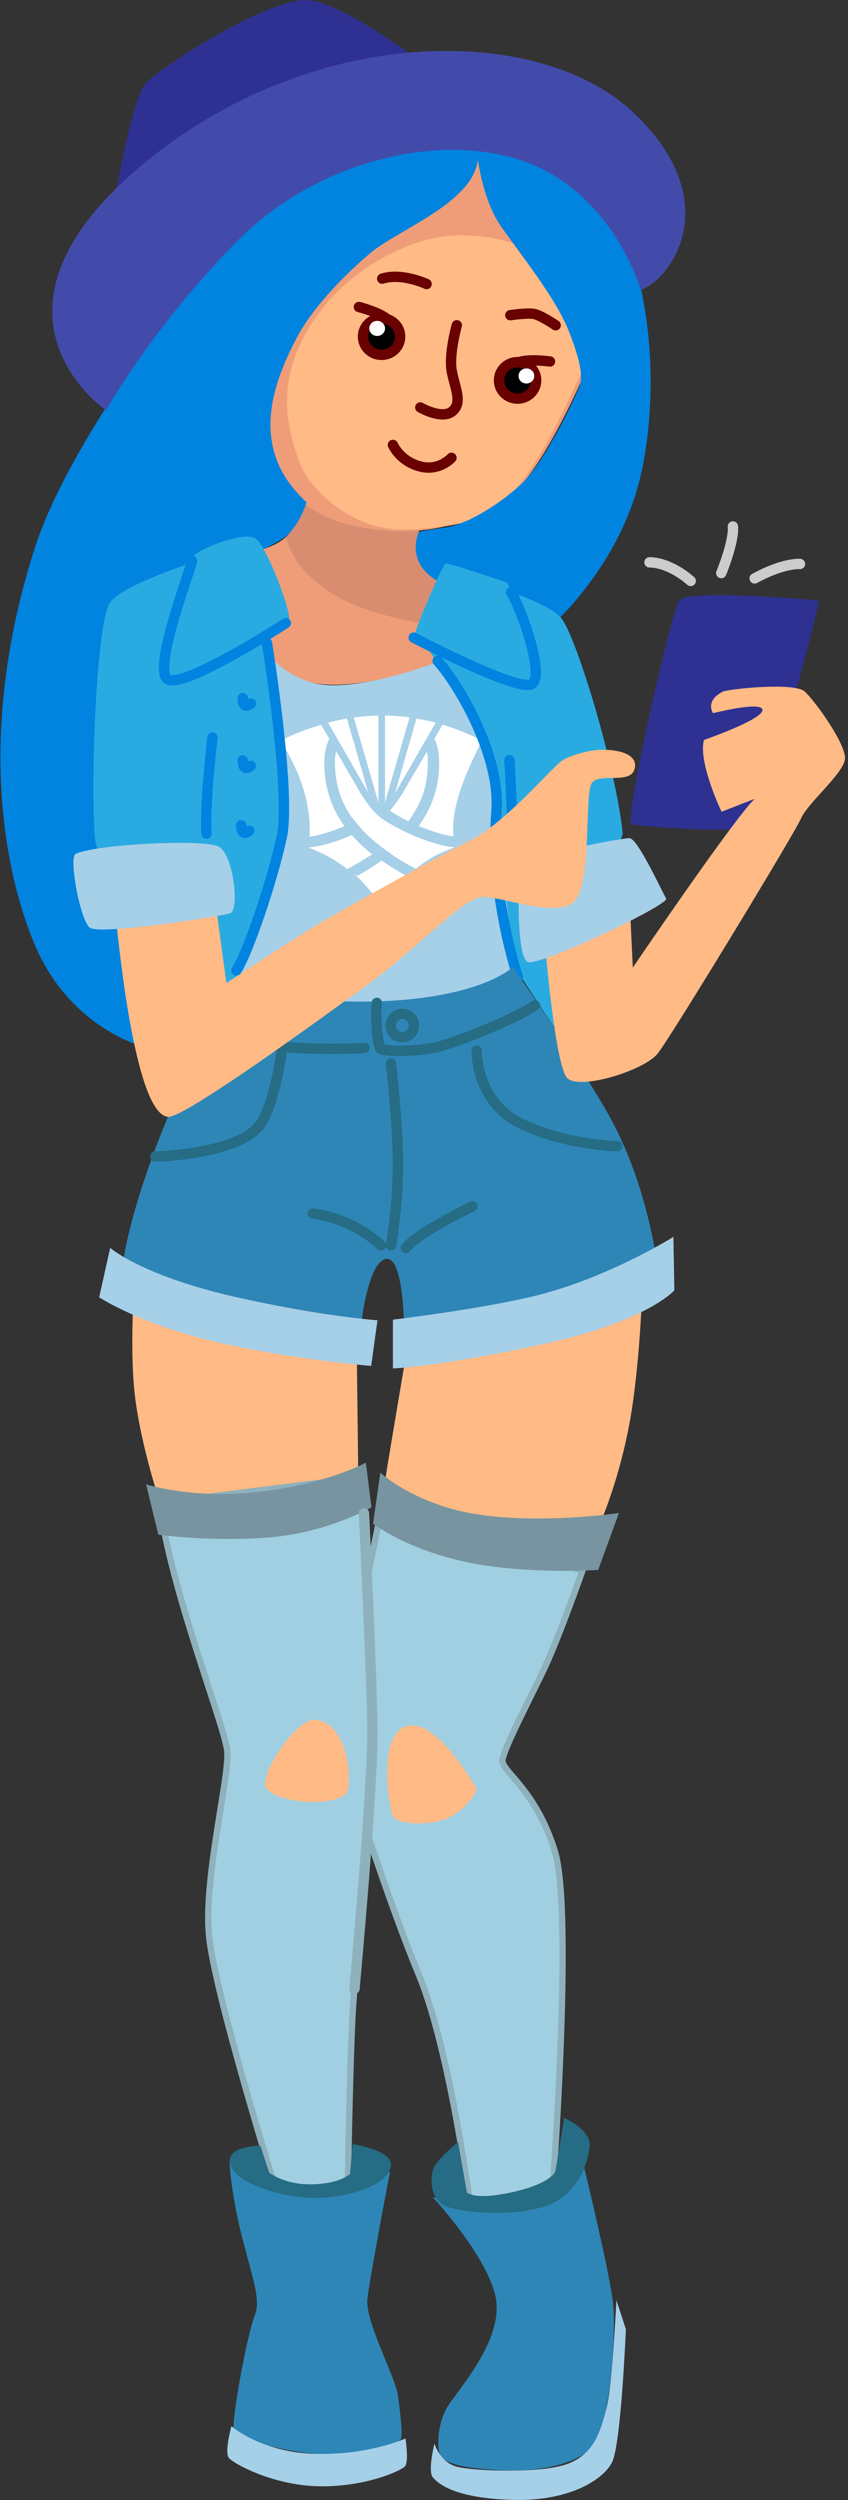 <svg width="268" height="790" viewBox="0 0 268 790" fill="none" xmlns="http://www.w3.org/2000/svg">
<rect x="0" y="0" width="268" height="790" fill="#333333" stroke="none"/>
<g clip-path="url(#clip0)">
<path d="M238.493 182.774C247.547 177.8 252.82 178.198 252.82 178.198" stroke="#CCCCCC" stroke-width="3.272" stroke-miterlimit="10" stroke-linecap="round" stroke-linejoin="round"/>
<path d="M227.946 181.083C227.946 181.083 232.025 171.233 231.627 166.358" stroke="#CCCCCC" stroke-width="3.272" stroke-miterlimit="10" stroke-linecap="round" stroke-linejoin="round"/>
<path d="M218.295 183.571C211.032 177.302 205.261 177.7 205.261 177.7" stroke="#CCCCCC" stroke-width="3.272" stroke-miterlimit="10" stroke-linecap="round" stroke-linejoin="round"/>
<path d="M133.126 163.87C133.126 163.87 131.136 170.835 133.126 176.506C135.116 182.177 143.275 187.451 143.275 187.451L143.872 207.449C143.872 207.449 111.834 220.981 94.522 214.713C77.209 208.444 77.806 174.815 77.806 174.815C77.806 174.815 87.557 173.521 91.238 168.745C94.919 163.97 97.308 157.403 97.308 157.403L133.126 163.87Z" fill="#D88D71"/>
<path d="M90.442 169.641C91.437 174.417 94.919 181.481 105.963 188.147C115.813 194.018 131.235 197.003 143.672 198.495L143.971 207.35C143.971 207.35 111.933 220.882 94.621 214.613C77.308 208.345 77.905 174.715 77.905 174.715C77.905 174.715 86.263 173.621 90.442 169.641Z" fill="#EF9D78"/>
<path d="M160.288 157.403C145.264 167.75 128.251 170.337 109.346 165.562C90.442 160.786 74.722 136.807 74.722 136.807L122.38 40.196L158.796 41.888L188.048 110.441C188.048 110.441 172.427 149.045 160.288 157.403Z" fill="#EF9D78"/>
<path d="M119.694 166.457C107.456 163.373 97.507 154.02 94.422 145.463C89.248 131.235 89.746 120.589 94.323 109.943C98.899 99.297 109.446 85.567 128.947 77.706C148.449 69.846 165.462 78.204 165.462 78.204L169.641 73.329L186.158 111.933C186.158 111.933 170.537 150.538 158.398 158.895C154.816 161.383 151.035 163.373 147.255 164.965C140.091 166.756 127.355 168.348 119.694 166.457Z" fill="#FFBA85"/>
<path d="M175.611 102.78C175.611 102.78 170.934 99.596 168.745 99.198C166.556 98.8 161.283 99.596 161.283 99.596" stroke="#680100" stroke-width="3.272" stroke-miterlimit="10" stroke-linecap="round" stroke-linejoin="round"/>
<path d="M134.818 89.746C134.818 89.746 126.957 86.064 120.789 88.054" stroke="#680100" stroke-width="3.272" stroke-miterlimit="10" stroke-linecap="round" stroke-linejoin="round"/>
<path d="M144.369 102.78C144.369 102.78 141.782 111.933 142.777 117.306C143.772 122.679 146.26 127.156 142.976 129.942C139.693 132.728 132.828 128.748 132.828 128.748" stroke="#680100" stroke-width="3.272" stroke-miterlimit="10" stroke-linecap="round" stroke-linejoin="round"/>
<path d="M142.678 144.668C142.678 144.668 138.797 149.046 132.629 147.354C126.36 145.663 124.171 140.588 124.171 140.588" stroke="#680100" stroke-width="3.272" stroke-miterlimit="10" stroke-linecap="round" stroke-linejoin="round"/>
<path d="M163.572 125.962C166.814 125.962 169.442 123.379 169.442 120.192C169.442 117.005 166.814 114.421 163.572 114.421C160.33 114.421 157.702 117.005 157.702 120.192C157.702 123.379 160.33 125.962 163.572 125.962Z" fill="black" stroke="#680100" stroke-width="3.272" stroke-miterlimit="10" stroke-linecap="round" stroke-linejoin="round"/>
<path d="M173.82 114.221C173.82 114.221 167.353 113.326 164.069 114.42Z" fill="black"/>
<path d="M173.82 114.221C173.82 114.221 167.353 113.326 164.069 114.42" stroke="#680100" stroke-width="3.272" stroke-miterlimit="10" stroke-linecap="round" stroke-linejoin="round"/>
<path d="M120.59 112.132C123.832 112.132 126.46 109.549 126.46 106.362C126.46 103.174 123.832 100.591 120.59 100.591C117.347 100.591 114.719 103.174 114.719 106.362C114.719 109.549 117.347 112.132 120.59 112.132Z" fill="black" stroke="#680100" stroke-width="3.272" stroke-miterlimit="10" stroke-linecap="round" stroke-linejoin="round"/>
<path d="M166.358 121.186C167.731 121.186 168.845 120.117 168.845 118.799C168.845 117.48 167.731 116.411 166.358 116.411C164.984 116.411 163.87 117.48 163.87 118.799C163.87 120.117 164.984 121.186 166.358 121.186Z" fill="white"/>
<path d="M119.196 106.163C120.57 106.163 121.684 105.093 121.684 103.775C121.684 102.456 120.57 101.387 119.196 101.387C117.823 101.387 116.709 102.456 116.709 103.775C116.709 105.093 117.823 106.163 119.196 106.163Z" fill="white"/>
<path d="M113.426 97.009C113.426 97.009 119.794 98.601 122.38 100.889Z" fill="black"/>
<path d="M113.426 97.009C113.426 97.009 119.794 98.601 122.38 100.889" stroke="#680100" stroke-width="3.272" stroke-miterlimit="10" stroke-linecap="round" stroke-linejoin="round"/>
<path d="M150.339 44.475C150.339 44.475 151.234 61.588 158.597 71.936C165.96 82.283 175.81 94.621 179.79 104.67C183.769 114.719 183.968 118.997 183.371 121.385C182.774 123.773 172.626 145.364 165.263 152.428C158.298 159.194 147.354 165.86 140.489 166.756C133.623 167.651 132.33 168.149 132.33 168.149C132.33 168.149 128.151 177.004 137.305 182.973C146.458 188.943 173.123 198.793 173.123 198.793C173.123 198.793 196.903 178.894 203.072 147.553C209.34 116.112 203.271 81.089 193.321 67.956C183.371 54.822 179.69 53.827 170.835 49.151C162.079 44.375 150.339 44.475 150.339 44.475Z" fill="#0084E0"/>
<path d="M150.836 46.664C153.921 62.583 126.659 71.836 117.008 79.995C106.76 88.651 97.904 98.8 93.825 106.66C86.761 120.191 77.906 141.483 96.909 158.696C96.909 158.696 94.422 166.855 89.447 170.138C84.472 173.422 36.416 197.002 36.416 197.002L50.942 332.317C50.942 332.317 22.785 328.238 10.348 296.996C-2.089 265.754 -4.676 221.18 11.243 172.427C27.262 123.574 99.894 41.49 99.894 41.49L150.836 46.664Z" fill="#0084E0"/>
<path d="M133.623 19.999C133.623 19.999 110.043 1.89 98.103 0.099C86.164 -1.692 50.047 21.491 45.768 26.665C41.49 31.839 35.52 66.861 35.52 66.861L133.623 19.999Z" fill="#2E3192"/>
<path d="M202.475 91.636C202.475 91.636 194.515 63.18 168.547 52.136C142.578 41.092 101.287 49.251 74.523 76.612C47.758 103.974 33.53 129.644 33.53 129.644C33.53 129.644 -10.646 99.695 43.38 53.429C97.407 7.164 169.741 7.363 199.689 35.122C229.637 62.882 212.623 88.054 202.475 91.636Z" fill="#434BAA"/>
<path d="M169.442 304.061L157.204 236.901L141.086 208.146C141.086 208.146 112.928 219.489 98.999 215.807C85.069 212.126 80.592 199.689 80.592 199.689L75.915 226.752L69.448 320.179C69.448 320.179 106.461 323.562 130.638 319.781C154.716 315.901 169.442 304.061 169.442 304.061Z" fill="#A6CFE8"/>
<path d="M127.753 272.52C119.794 267.844 114.421 262.969 110.938 257.795C114.421 262.969 119.794 267.844 127.753 272.52Z" fill="white"/>
<path d="M111.237 230.035C110.839 230.334 110.341 230.632 109.943 231.03C110.341 230.632 110.839 230.334 111.237 230.035Z" fill="white"/>
<path d="M131.036 274.311C129.842 273.714 128.748 273.117 127.753 272.421C128.847 273.117 129.942 273.714 131.036 274.311Z" fill="white"/>
<path d="M109.346 231.627C108.948 232.025 108.55 232.423 108.252 232.921C108.55 232.423 108.948 232.025 109.346 231.627Z" fill="white"/>
<path d="M129.246 246.452C129.445 245.955 129.644 245.457 129.843 244.86C129.644 245.457 129.445 245.955 129.246 246.452Z" fill="white"/>
<path d="M130.141 243.766C130.241 243.368 130.34 242.97 130.44 242.671C130.34 242.97 130.241 243.368 130.141 243.766Z" fill="white"/>
<path d="M128.748 247.746C128.848 247.447 129.047 247.149 129.146 246.751C128.947 247.049 128.848 247.447 128.748 247.746Z" fill="white"/>
<path d="M99.894 268.342C99.098 268.043 98.302 267.844 97.506 267.745C98.302 267.844 99.098 268.143 99.894 268.342Z" fill="white"/>
<path d="M126.261 262.77C124.171 264.958 121.684 267.048 118.798 269.038C121.684 266.948 124.171 264.859 126.261 262.77Z" fill="white"/>
<path d="M110.143 274.311C113.426 272.52 116.212 270.829 118.799 269.038C116.311 270.829 113.426 272.62 110.143 274.311Z" fill="white"/>
<path d="M100.093 268.441C99.994 268.441 99.894 268.341 99.795 268.341C99.994 268.441 100.093 268.441 100.093 268.441Z" fill="white"/>
<path d="M114.421 262.173C114.819 261.974 115.217 261.775 115.615 261.576C116.212 261.277 116.709 260.979 117.306 260.68C118.5 259.984 119.595 259.287 120.59 258.591C122.381 259.884 124.57 261.078 126.758 262.173C126.559 262.372 126.46 262.471 126.261 262.67C124.669 264.362 122.779 266.053 120.59 267.645C118.301 265.854 116.212 264.063 114.421 262.173Z" fill="white"/>
<path d="M100.989 267.247C101.188 267.247 101.387 267.148 101.586 267.148C102.68 266.849 103.874 266.551 105.168 266.153C105.466 266.053 105.864 265.954 106.163 265.854C107.854 265.257 109.446 264.66 111.137 263.864C113.028 265.954 115.117 267.944 117.605 269.934C115.217 271.525 112.53 273.117 109.744 274.61C109.943 274.709 110.043 274.908 110.242 275.008C106.163 271.724 101.884 269.436 97.506 267.844C98.501 267.645 99.695 267.546 100.989 267.247Z" fill="white"/>
<path d="M112.63 276.898C115.615 275.306 118.201 273.615 120.589 271.923C123.077 273.615 125.763 275.306 128.748 276.898L128.947 276.699C126.161 279.386 123.574 282.569 120.689 286.549C118.002 282.37 115.018 278.988 112.033 276.202C112.132 276.5 112.431 276.799 112.63 276.898Z" fill="white"/>
<path d="M127.753 272.52C126.261 271.625 124.868 270.729 123.574 269.834C126.062 267.844 128.251 265.854 130.041 263.765C135.016 265.954 140.19 267.546 143.772 267.745C138.598 269.535 134.817 271.724 131.335 274.61L131.434 274.51C130.24 273.913 128.848 273.117 127.753 272.52Z" fill="white"/>
<path d="M124.868 250.531L131.633 227.05C133.822 227.448 135.812 227.846 137.703 228.344L124.868 250.531Z" fill="white"/>
<path d="M130.937 240.084L124.967 250.432L129.843 233.617C130.838 235.508 131.136 237.697 130.937 240.084Z" fill="white"/>
<path d="M124.868 254.113C124.968 254.014 126.858 251.228 126.957 251.128L127.455 250.333C126.261 252.422 124.868 254.412 123.475 255.904L124.868 254.113Z" fill="white"/>
<path d="M152.329 234.015C146.459 245.557 142.578 255.407 143.275 264.262C140.389 263.964 136.31 262.67 132.33 260.979C136.708 255.009 138.797 248.442 138.797 240.781C138.797 238.095 138.3 235.607 137.305 233.418L139.892 228.941C143.971 230.234 148.15 231.926 152.329 234.015Z" fill="white"/>
<path d="M127.355 250.432L134.917 237.498C135.016 238.194 135.215 238.891 135.215 239.686C135.215 240.084 135.215 240.482 135.215 240.88C135.215 242.273 135.116 243.567 135.016 244.86C134.519 248.84 133.424 252.521 131.335 256.004C131.136 256.402 130.838 256.8 130.639 257.198C130.141 257.994 129.644 258.69 129.047 259.486C126.957 258.491 124.967 257.297 123.276 256.203L123.375 256.004C124.768 254.412 126.161 252.521 127.355 250.432Z" fill="white"/>
<path d="M121.684 226.056C124.47 226.155 127.057 226.354 129.445 226.653L121.684 253.517" fill="white"/>
<path d="M121.684 253.517V252.621C121.784 252.422 121.983 252.323 122.082 252.124L121.684 253.517Z" fill="white"/>
<path d="M111.834 226.752C114.52 226.354 117.107 226.155 119.595 226.155V253.616L111.834 226.752Z" fill="white"/>
<path d="M112.929 229.04C112.829 229.14 112.63 229.239 112.531 229.239L112.332 228.642H113.824C113.526 228.742 113.227 228.841 112.929 229.04Z" fill="white"/>
<path d="M103.675 228.344C105.665 227.846 107.755 227.349 109.645 227.05L116.311 250.332L103.675 228.344Z" fill="white"/>
<path d="M115.018 252.322C115.913 253.814 116.908 255.108 117.903 256.202C116.212 257.396 114.222 258.491 112.133 259.486C111.735 258.889 111.237 258.292 110.839 257.794C107.357 252.621 105.864 247.049 105.864 240.88C105.864 240.482 105.864 240.084 105.864 239.686C105.964 238.89 106.063 238.194 106.163 237.497L114.321 251.526C114.52 251.427 114.719 251.825 115.018 252.322Z" fill="white"/>
<path d="M88.651 234.015C92.93 231.925 97.208 230.234 101.486 229.04L104.073 233.418C103.078 235.607 102.481 238.094 102.481 240.88C102.481 248.442 104.571 255.108 108.849 261.078C104.77 262.769 100.69 264.063 97.805 264.361C98.402 254.511 95.218 244.462 88.651 234.015Z" fill="white"/>
<path d="M111.536 233.617L116.311 250.332L110.342 239.885C110.143 237.597 110.441 235.408 111.536 233.617Z" fill="white"/>
<path d="M114.919 252.123C116.709 255.008 118.799 257.297 120.59 258.59C127.356 263.266 137.803 267.346 143.673 267.744C139.494 268.54 135.315 271.027 131.037 274.311C129.843 273.714 128.748 273.117 127.754 272.42C119.794 267.744 114.421 262.868 110.939 257.695C107.456 252.521 105.964 246.949 105.964 240.78C105.964 240.382 105.964 239.984 105.964 239.586C106.063 238.79 106.163 238.094 106.262 237.397L114.421 251.426C114.421 251.426 114.62 251.725 114.919 252.123Z" fill="white"/>
<path d="M148.349 183.073C148.349 183.073 172.626 189.242 177.501 195.51C182.377 201.779 194.814 243.169 196.804 263.466L176.805 327.144L162.676 305.653C162.676 305.653 154.319 235.607 151.334 228.842C148.349 222.076 136.111 206.455 136.111 206.455L148.349 183.073Z" fill="#29ABE2"/>
<path d="M75.617 307.244C75.617 307.244 86.562 282.072 88.552 266.451C90.74 249.039 87.159 212.524 83.378 198.594C79.597 184.665 76.413 172.825 76.413 172.825C76.413 172.825 38.803 183.471 34.625 190.635C30.346 197.798 28.555 248.442 30.048 265.058C31.54 281.674 67.259 277.097 67.259 277.097L70.244 317.492L75.617 307.244Z" fill="#29ABE2"/>
<path d="M160.189 184.068C160.189 184.068 141.583 177.7 140.787 178.098C139.892 178.396 131.335 198.296 130.738 201.48C130.042 204.663 167.452 218.593 169.542 215.708C171.631 212.822 161.681 185.759 160.189 184.068Z" fill="#29ABE2"/>
<path d="M80.592 170.039C76.314 167.751 61.19 174.218 60.792 176.208C60.394 178.198 50.544 211.927 52.932 214.614C55.419 217.2 90.939 198.296 91.337 195.51C91.835 192.625 84.074 171.93 80.592 170.039Z" fill="#29ABE2"/>
<path d="M138.3 208.843C145.364 216.703 158.299 239.189 156.906 256.402C154.816 282.768 163.671 308.737 163.671 308.737" stroke="#0084E0" stroke-width="3.272" stroke-miterlimit="10" stroke-linecap="round" stroke-linejoin="round"/>
<path d="M160.985 240.184C161.283 242.87 161.88 259.486 161.88 259.486" stroke="#0084E0" stroke-width="3.272" stroke-miterlimit="10" stroke-linecap="round" stroke-linejoin="round"/>
<path d="M128.449 427.436C128.449 427.436 124.569 450.32 122.579 462.359C120.589 474.398 120.49 478.079 120.49 478.079C120.49 478.079 143.473 487.631 158.895 487.034C174.317 486.437 188.943 482.756 189.441 481.761C189.938 480.766 197.201 464.249 200.186 441.962C203.171 419.675 203.171 397.885 203.171 397.885L128.449 427.436Z" fill="#FFBA85"/>
<path d="M112.729 424.749L113.226 466.438C113.226 466.438 95.317 475.194 84.671 477.383C74.025 479.572 51.141 476.587 51.141 476.587C51.141 476.587 44.475 457.185 42.584 440.569C40.694 423.953 42.883 398.88 42.883 398.88L112.729 424.749Z" fill="#FFBA85"/>
<path d="M208.146 400.87C206.156 390.522 202.873 370.126 191.132 350.127C179.392 330.128 162.079 305.553 162.079 305.553C162.079 305.553 153.821 314.01 125.564 316.099C97.307 318.089 74.224 312.02 74.224 312.02C74.224 312.02 59.598 337.093 52.534 354.206C45.37 371.519 40.097 389.428 38.903 399.079C37.709 408.73 114.321 417.884 114.321 417.088C114.421 416.292 116.709 397.985 122.281 397.786C127.853 397.587 127.753 421.565 127.753 421.565L208.146 400.87Z" fill="#2E86B7"/>
<path d="M123.574 335.999C123.574 335.999 125.962 356.694 125.763 369.529C125.564 382.364 123.574 393.508 123.574 393.508" stroke="#256C84" stroke-width="3.272" stroke-miterlimit="10" stroke-linecap="round" stroke-linejoin="round"/>
<path d="M149.244 381.17C148.647 381.568 132.429 389.229 128.25 394.303" stroke="#256C84" stroke-width="3.272" stroke-miterlimit="10" stroke-linecap="round" stroke-linejoin="round"/>
<path d="M120.39 393.508C120.39 393.508 112.232 385.15 98.8 383.458" stroke="#256C84" stroke-width="3.272" stroke-miterlimit="10" stroke-linecap="round" stroke-linejoin="round"/>
<path d="M169.044 317.691C163.373 321.671 144.568 329.432 137.703 330.924C130.837 332.417 120.689 332.317 120.092 331.223C119.594 330.128 118.5 322.865 119.097 316.896" stroke="#256C84" stroke-width="3.272" stroke-miterlimit="10" stroke-linecap="round" stroke-linejoin="round"/>
<path d="M115.217 331.123C113.724 331.322 90.442 332.417 74.224 328.537" stroke="#256C84" stroke-width="3.272" stroke-miterlimit="10" stroke-linecap="round" stroke-linejoin="round"/>
<path d="M127.156 327.741C129.189 327.741 130.837 326.092 130.837 324.059C130.837 322.026 129.189 320.378 127.156 320.378C125.123 320.378 123.475 322.026 123.475 324.059C123.475 326.092 125.123 327.741 127.156 327.741Z" stroke="#256C84" stroke-width="3.272" stroke-miterlimit="10" stroke-linecap="round" stroke-linejoin="round"/>
<path d="M150.637 332.019C150.637 332.019 150.339 348.237 164.766 355.102C179.193 361.967 195.112 362.166 195.112 362.166" stroke="#256C84" stroke-width="3.272" stroke-miterlimit="10" stroke-linecap="round" stroke-linejoin="round"/>
<path d="M88.95 332.715C88.95 332.715 86.562 350.127 81.786 355.898C74.324 364.853 49.052 365.45 49.052 365.45" stroke="#256C84" stroke-width="3.272" stroke-miterlimit="10" stroke-linecap="round" stroke-linejoin="round"/>
<path d="M212.823 390.821L213.121 407.735C213.121 407.735 204.564 417.586 171.532 424.749C138.598 431.913 124.171 432.41 124.171 432.41V416.989C124.171 416.989 156.707 413.108 173.024 408.432C194.515 402.363 212.823 390.821 212.823 390.821Z" fill="#A6CFE8"/>
<path d="M119.296 417.188L117.306 431.615C117.306 431.615 94.024 429.724 70.941 424.65C44.972 418.979 31.341 409.924 31.341 409.924L34.824 394.303C34.824 394.303 45.171 403.457 76.214 410.223C102.282 415.994 119.296 417.188 119.296 417.188Z" fill="#A6CFE8"/>
<path d="M258.69 189.739C258.69 189.739 217.399 185.959 214.713 189.739C211.927 193.62 197.301 259.387 199.49 260.382C201.679 261.377 238.592 263.466 239.388 261.078C240.184 258.69 257.695 198.296 258.69 189.739Z" fill="#2E3192"/>
<path d="M199.191 288.639L199.987 305.752C199.987 305.752 231.925 258.69 238.492 252.422L228.045 256.501C228.045 256.501 220.583 240.98 222.473 233.816C222.473 233.816 243.169 226.653 240.781 223.867C238.99 221.877 225.359 225.359 225.359 225.359C225.359 225.359 222.672 221.578 228.344 218.593C230.035 217.698 251.029 215.509 254.312 218.494C257.596 221.479 267.446 235.209 267.048 239.786C266.65 244.363 255.307 253.716 253.218 258.491C251.228 263.168 212.126 327.542 207.847 332.915C203.569 338.287 183.172 344.556 179.292 340.675C175.511 336.894 172.427 300.28 172.427 300.28L199.191 288.639Z" fill="#FFBA85"/>
<path d="M166.755 303.961C170.636 305.453 211.529 285.852 210.534 283.962C208.146 279.485 201.48 265.058 198.992 264.859C196.505 264.66 168.248 270.729 165.86 271.028C163.373 271.426 162.875 302.468 166.755 303.961Z" fill="#A6CFE8"/>
<path d="M36.913 292.618C36.913 292.618 38.704 310.926 41.589 325.75C44.475 340.575 48.156 352.316 53.032 352.913C57.907 353.609 101.785 321.572 116.311 311.025C130.838 300.478 146.06 284.161 151.931 283.465C157.701 282.868 174.118 289.832 180.785 285.455C187.451 281.077 184.466 250.233 187.152 247.248C189.839 244.164 199.39 247.944 200.584 242.87C201.778 237.796 194.217 236.9 190.635 236.9C187.053 236.9 180.387 238.293 177.203 240.681C174.019 243.069 159.194 260.381 148.647 265.555C138.101 270.729 106.461 288.439 98.899 293.016C89.447 298.787 71.538 310.627 71.538 310.627L67.757 282.669L36.913 292.618Z" fill="#FFBA85"/>
<path d="M23.879 269.834C21.69 270.928 25.272 290.629 28.356 293.116C31.441 295.603 70.045 289.534 72.831 288.539C75.617 287.544 73.926 270.132 69.15 267.546C64.473 264.959 29.65 266.849 23.879 269.834Z" fill="#A6CFE8"/>
<path d="M184.068 496.287C184.068 496.287 176.407 518.077 171.73 527.827C167.054 537.578 159.293 552.403 158.796 556.084C158.298 559.666 169.143 565.039 175.312 584.839C181.481 604.638 174.218 698.165 174.218 698.165L149.443 702.941C149.443 702.941 142.877 649.412 132.429 624.14C121.982 598.967 109.744 559.766 109.744 559.766C109.744 559.766 107.854 550.512 109.346 536.384C110.938 522.256 120.689 476.487 120.689 476.487L184.068 496.287Z" fill="#A1CFE2" stroke="#8EB1BC" stroke-width="2" stroke-miterlimit="10"/>
<path d="M113.824 466.936C113.824 466.936 117.704 515.39 117.605 546.732C117.505 578.073 112.331 619.862 111.436 636.278C110.541 652.695 109.944 690.205 109.944 690.205L98.203 698.464L86.463 689.509C86.463 689.509 67.857 629.712 66.066 611.703C64.275 593.694 72.533 561.656 71.837 553.398C71.04 545.239 53.828 502.157 50.445 474.895L113.824 466.936Z" fill="#A1CFE2" stroke="#8EB1BC" stroke-width="2" stroke-miterlimit="10"/>
<path d="M195.609 478.079L189.043 496.088C189.043 496.088 166.357 497.581 147.453 493.601C128.449 489.621 117.903 481.462 117.903 481.462L120.191 465.344C120.191 465.344 131.434 475.791 151.931 478.676C172.427 481.562 195.609 478.079 195.609 478.079Z" fill="#7794A0"/>
<path d="M115.614 462.16C115.614 462.16 103.973 468.727 82.482 471.314C60.991 473.9 46.166 469.025 46.166 469.025L50.046 484.945C50.046 484.945 67.458 487.332 85.666 485.741C103.874 484.149 117.405 476.288 117.405 476.288L115.614 462.16Z" fill="#7794A0"/>
<path d="M150.637 565.337C150.637 565.337 138.499 543.249 128.848 545.339C119.197 547.428 122.878 570.511 124.072 573.596C125.266 576.779 135.514 576.779 140.588 574.889C145.663 572.999 150.239 567.526 150.637 565.337Z" fill="#FFBA85"/>
<path d="M99.496 543.448C94.223 543.05 84.074 557.278 83.776 563.547C83.477 569.815 107.754 571.705 109.844 565.835C111.137 561.756 109.844 544.244 99.496 543.448Z" fill="#FFBA85"/>
<path d="M184.167 683.042C184.167 683.042 192.525 717.268 193.719 727.516C194.913 737.764 192.426 767.016 187.849 772.588C183.272 778.16 171.531 781.244 158.099 780.548C144.667 779.851 140.091 778.06 138.996 775.374C138.001 772.688 138.399 765.524 141.384 760.549C144.468 755.475 158 740.749 156.905 727.815C155.91 714.98 136.807 694.285 136.807 694.285L158.298 697.17L178.496 691.001L184.167 683.042Z" fill="#2E86B7"/>
<path d="M123.276 686.126C123.276 686.126 116.908 719.358 116.112 726.422C115.316 733.486 124.967 751.097 125.763 756.868C126.559 762.638 127.355 769.603 126.659 770.797C125.962 771.991 113.923 776.468 100.69 775.473C87.457 774.379 74.224 770.3 73.826 767.215C73.428 764.131 77.707 738.958 80.592 731.397C82.383 726.621 79.995 720.552 76.413 706.523C72.831 692.394 72.533 682.843 72.533 682.843L86.363 689.608L106.063 691.399L123.276 686.126Z" fill="#2E86B7"/>
<path d="M178.297 669.211C178.297 669.211 187.053 672.992 186.357 678.365C185.76 683.837 182.476 693.489 172.726 696.971C162.975 700.453 147.155 699.259 141.484 697.369C135.912 695.478 135.813 688.613 136.907 685.429C138.001 682.245 144.767 676.873 144.767 676.873L147.553 692.792C147.553 692.792 149.842 695.379 161.881 692.693C174.019 690.006 175.512 686.225 175.512 686.225L178.297 669.211Z" fill="#256C84"/>
<path d="M111.436 677.47C111.436 677.47 123.972 679.46 123.574 684.136C122.977 691.001 108.153 694.881 98.103 694.484C88.054 694.086 72.931 689.608 72.632 682.743C72.433 678.067 82.284 677.967 82.284 677.967L85.069 686.524C85.069 686.524 89.845 690.404 98.7 690.205C107.556 690.006 110.64 686.922 110.64 686.922L111.436 677.47Z" fill="#256C84"/>
<path d="M194.814 726.82L197.799 735.973C197.799 735.973 196.306 772.389 193.421 778.06C190.535 783.732 179.491 790.597 161.283 789.9C143.673 789.303 138.499 784.826 136.807 782.836C135.116 780.846 137.305 772.091 137.305 772.091C137.305 772.091 139.096 778.359 144.867 779.553C150.737 780.846 171.333 781.642 179.591 778.458C187.849 775.275 189.839 768.111 191.729 760.748C193.52 753.485 194.814 726.82 194.814 726.82Z" fill="#A6CFE8"/>
<path d="M128.151 770.499C128.151 770.499 129.246 777.662 128.052 779.254C126.858 780.747 115.217 785.921 100.69 785.622C86.164 785.324 73.826 778.458 72.334 776.667C70.841 774.877 73.13 766.618 73.13 766.618C73.13 766.618 82.483 774.877 99.496 775.374C116.51 775.872 128.151 770.499 128.151 770.499Z" fill="#A6CFE8"/>
<path d="M130.738 201.48C130.738 201.48 164.07 218.991 168.149 216.106C172.228 213.22 164.666 192.028 161.483 187.152" stroke="#0084E0" stroke-width="3.272" stroke-miterlimit="10" stroke-linecap="round" stroke-linejoin="round"/>
<path d="M90.342 196.903C90.342 196.903 57.708 217.996 52.932 214.613C48.156 211.23 60.593 179.093 60.693 177.203" stroke="#0084E0" stroke-width="3.272" stroke-miterlimit="10" stroke-linecap="round" stroke-linejoin="round"/>
<path d="M84.373 203.171C84.373 203.171 92.034 250.631 89.049 264.461C86.064 278.291 78.403 300.976 74.722 306.647" stroke="#0084E0" stroke-width="3.272" stroke-miterlimit="10" stroke-linecap="round" stroke-linejoin="round"/>
<path d="M67.16 233.02C67.16 233.02 64.573 254.511 65.269 263.466" stroke="#0084E0" stroke-width="3.272" stroke-miterlimit="10" stroke-linecap="round" stroke-linejoin="round"/>
<path d="M79.298 222.274C76.612 224.563 76.711 220.583 76.711 220.583" stroke="#0084E0" stroke-width="3.272" stroke-miterlimit="10" stroke-linecap="round" stroke-linejoin="round"/>
<path d="M79.298 241.975C76.612 244.263 76.711 240.283 76.711 240.283" stroke="#0084E0" stroke-width="3.272" stroke-miterlimit="10" stroke-linecap="round" stroke-linejoin="round"/>
<path d="M78.801 262.471C76.115 264.76 76.214 260.78 76.214 260.78" stroke="#0084E0" stroke-width="3.272" stroke-miterlimit="10" stroke-linecap="round" stroke-linejoin="round"/>
<path d="M115.018 478.179C115.018 478.179 117.505 528.822 117.704 546.632C117.903 564.541 112.033 628.418 112.033 628.418" stroke="#8EB1BC" stroke-width="3.272" stroke-miterlimit="10" stroke-linecap="round" stroke-linejoin="round"/>
</g>
<defs>
<clipPath id="clip0">
<rect width="267.048" height="790" fill="white"/>
</clipPath>
</defs>
</svg>

